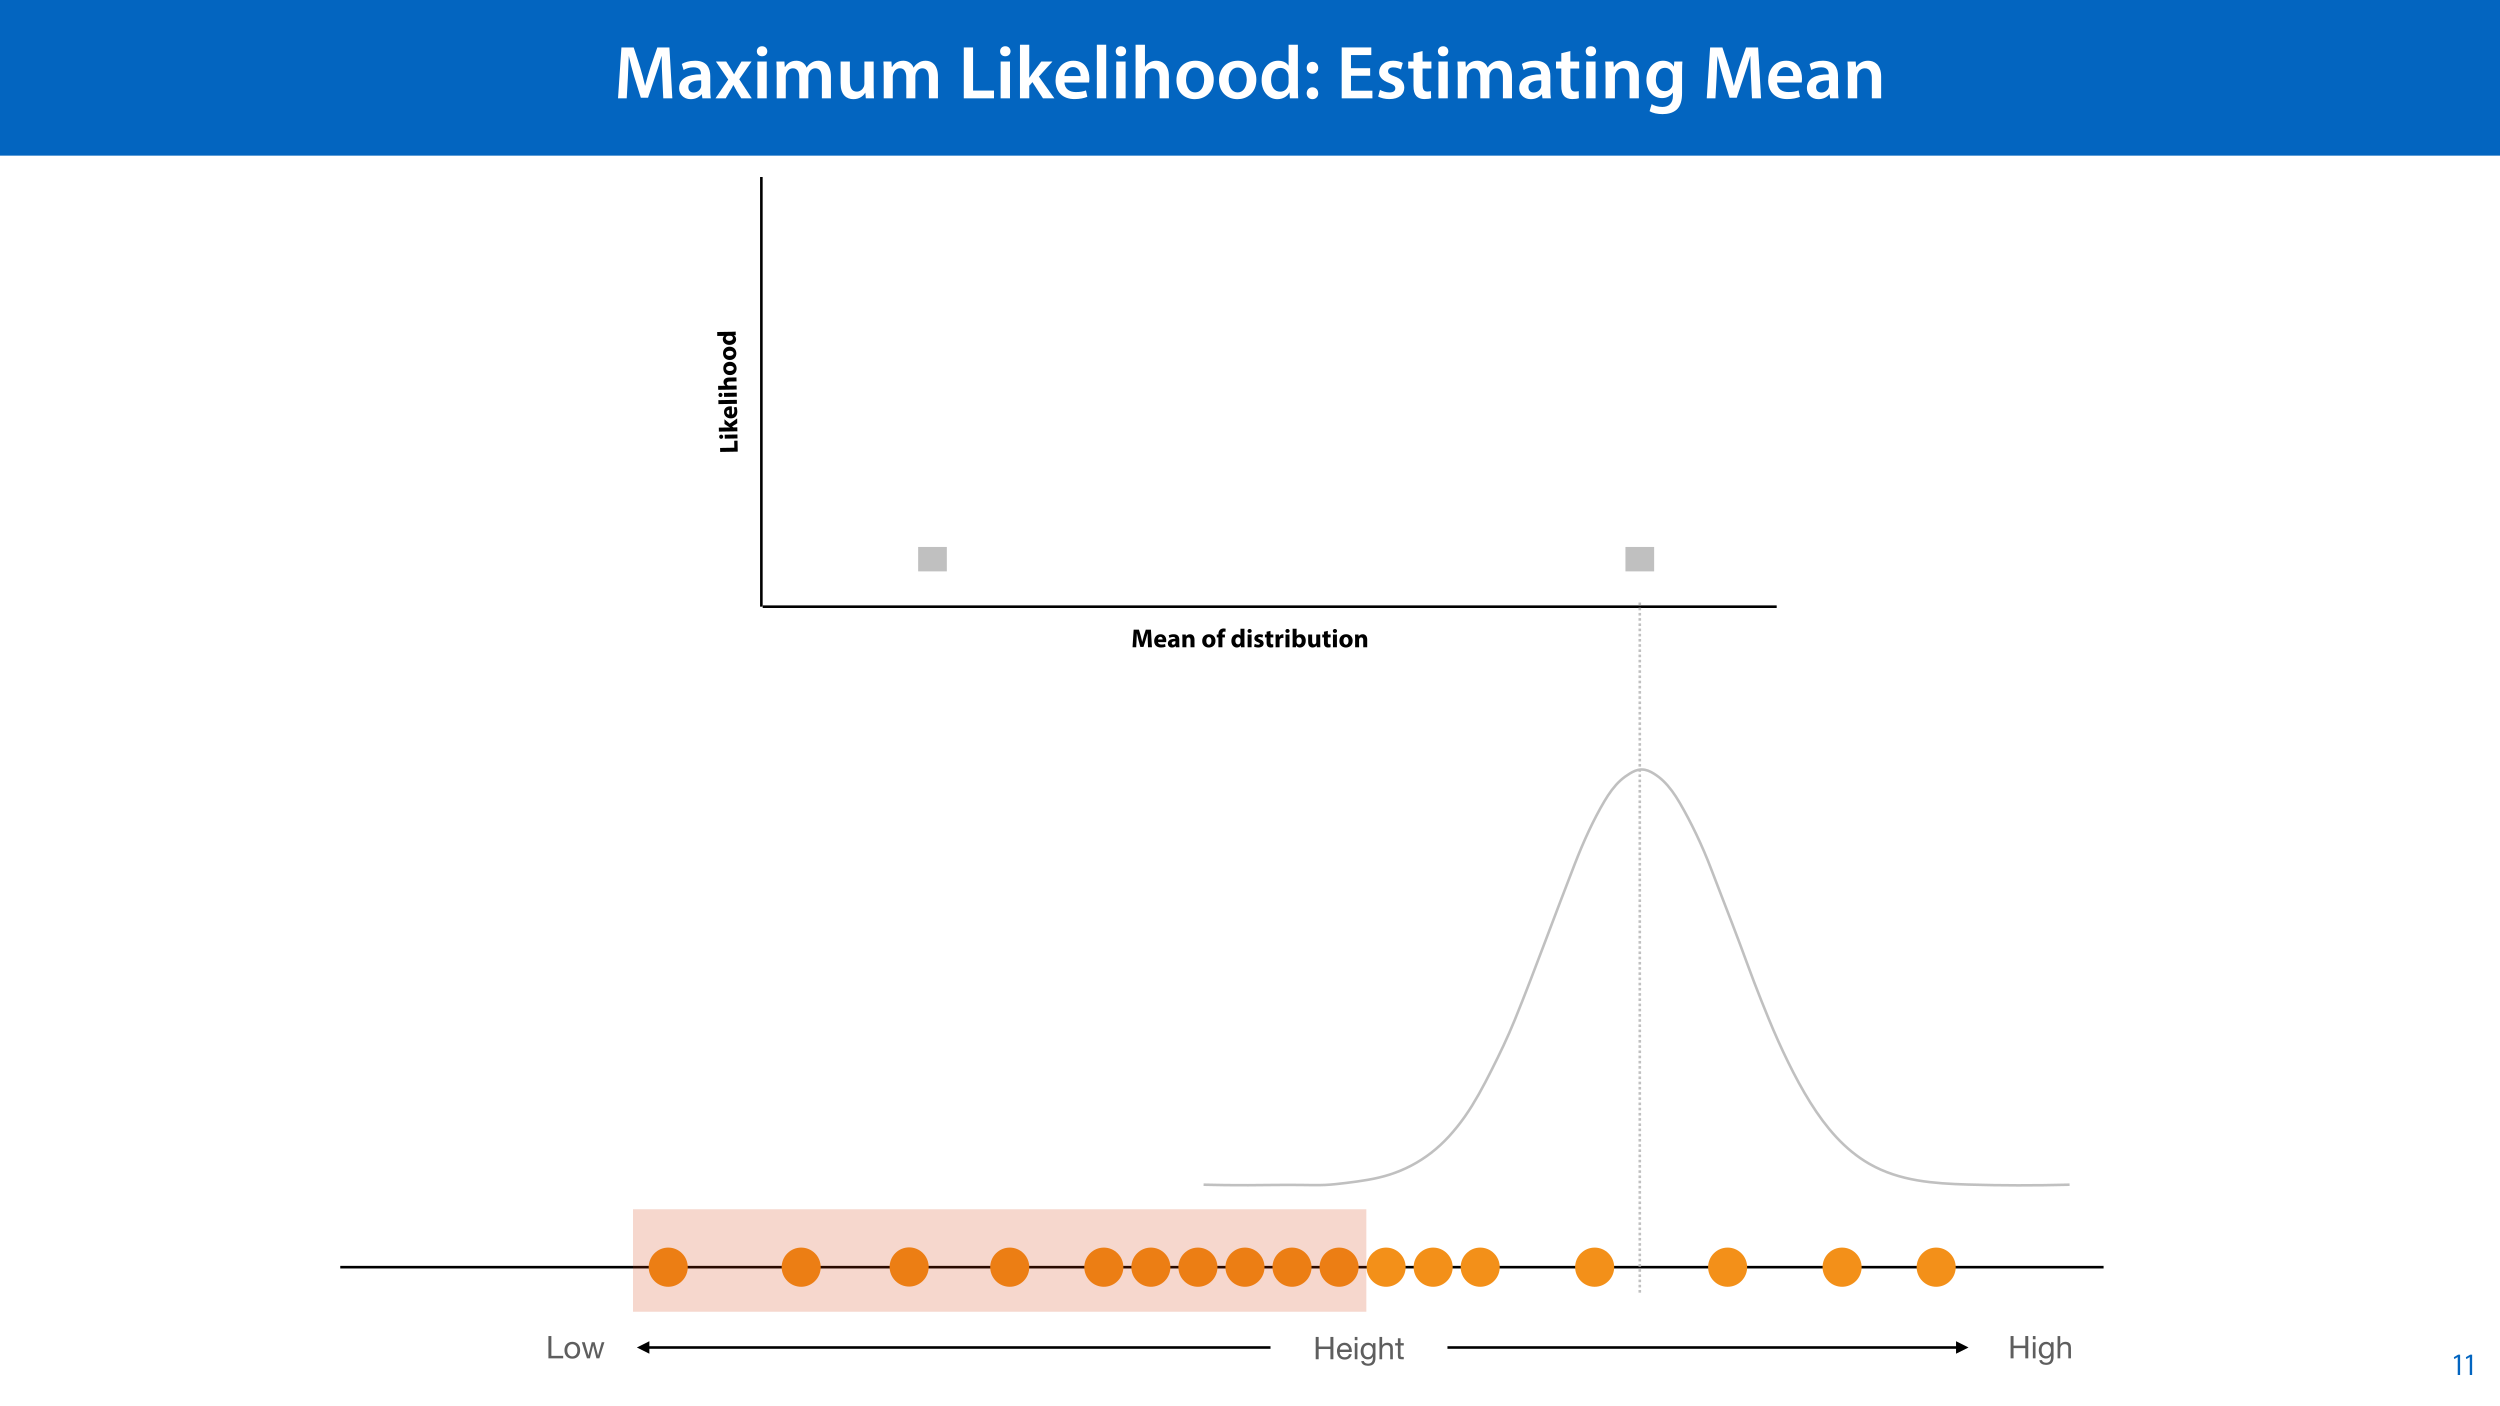 <?xml version="1.0" encoding="UTF-8"?>
<svg xmlns="http://www.w3.org/2000/svg" xmlns:xlink="http://www.w3.org/1999/xlink" width="1920" height="1080" viewBox="0 0 1920 1080">
<defs>
<filter id="filter-remove-color" x="0%" y="0%" width="100%" height="100%">
<feColorMatrix color-interpolation-filters="sRGB" values="0 0 0 0 1 0 0 0 0 1 0 0 0 0 1 0 0 0 1 0" />
</filter>
<g>
<g id="glyph-0-0">
<path d="M 37.875 0 L 44.828 0 L 42.578 -39.094 L 33.297 -39.094 L 27.891 -23.438 C 26.391 -18.844 25.062 -14.031 24.016 -9.797 L 23.844 -9.797 C 22.859 -14.156 21.641 -18.797 20.234 -23.375 L 15.141 -39.094 L 5.734 -39.094 L 3.125 0 L 9.797 0 L 10.672 -15.719 C 10.969 -21.047 11.188 -27.266 11.375 -32.359 L 11.484 -32.359 C 12.531 -27.484 13.922 -22.156 15.422 -17.172 L 20.641 -0.469 L 26.156 -0.469 L 31.844 -17.406 C 33.578 -22.328 35.203 -27.609 36.484 -32.359 L 36.656 -32.359 C 36.594 -27.094 36.891 -21 37.125 -15.953 Z M 37.875 0 "/>
</g>
<g id="glyph-0-1">
<path d="M 26.156 0 C 25.875 -1.734 25.75 -4.234 25.75 -6.781 L 25.75 -17 C 25.75 -23.141 23.141 -28.891 14.094 -28.891 C 9.625 -28.891 5.969 -27.672 3.891 -26.391 L 5.281 -21.75 C 7.188 -22.969 10.094 -23.844 12.875 -23.844 C 17.859 -23.844 18.625 -20.766 18.625 -18.906 L 18.625 -18.438 C 8.172 -18.5 1.859 -14.906 1.859 -7.766 C 1.859 -3.484 5.047 0.641 10.734 0.641 C 14.391 0.641 17.344 -0.922 19.078 -3.125 L 19.25 -3.125 L 19.719 0 Z M 18.797 -9.922 C 18.797 -9.453 18.734 -8.875 18.562 -8.359 C 17.922 -6.328 15.828 -4.469 12.984 -4.469 C 10.734 -4.469 8.938 -5.734 8.938 -8.531 C 8.938 -12.812 13.75 -13.922 18.797 -13.797 Z M 18.797 -9.922 "/>
</g>
<g id="glyph-0-2">
<path d="M 0.641 -28.25 L 10.094 -14.391 L 0.297 0 L 8.172 0 L 11.422 -5.625 C 12.359 -7.188 13.172 -8.578 13.984 -10.203 L 14.094 -10.203 C 14.906 -8.641 15.719 -7.141 16.641 -5.625 L 20.125 0 L 28.188 0 L 18.562 -14.672 L 28.016 -28.25 L 20.234 -28.25 L 17.109 -23.031 C 16.297 -21.578 15.484 -20.125 14.672 -18.562 L 14.5 -18.562 C 13.688 -20.016 12.875 -21.406 11.953 -22.906 L 8.578 -28.25 Z M 0.641 -28.25 "/>
</g>
<g id="glyph-0-3">
<path d="M 11.016 0 L 11.016 -28.25 L 3.828 -28.25 L 3.828 0 Z M 7.422 -40.016 C 5.047 -40.016 3.422 -38.344 3.422 -36.141 C 3.422 -33.984 4.984 -32.312 7.359 -32.312 C 9.859 -32.312 11.422 -33.984 11.422 -36.141 C 11.375 -38.344 9.859 -40.016 7.422 -40.016 Z M 7.422 -40.016 "/>
</g>
<g id="glyph-0-4">
<path d="M 3.828 0 L 10.781 0 L 10.781 -16.703 C 10.781 -17.516 10.906 -18.328 11.188 -19.031 C 11.828 -21 13.625 -23.078 16.297 -23.078 C 19.609 -23.078 21.172 -20.297 21.172 -16.359 L 21.172 0 L 28.125 0 L 28.125 -16.938 C 28.125 -17.75 28.297 -18.625 28.484 -19.312 C 29.234 -21.344 31.031 -23.078 33.469 -23.078 C 36.891 -23.078 38.516 -20.297 38.516 -15.609 L 38.516 0 L 45.469 0 L 45.469 -16.641 C 45.469 -25.688 40.719 -28.891 36.016 -28.891 C 33.703 -28.891 31.906 -28.297 30.328 -27.203 C 29 -26.391 27.844 -25.234 26.859 -23.656 L 26.734 -23.656 C 25.516 -26.797 22.625 -28.891 18.906 -28.891 C 14.156 -28.891 11.594 -26.281 10.203 -24.062 L 10.031 -24.062 L 9.75 -28.25 L 3.594 -28.25 C 3.766 -25.812 3.828 -23.078 3.828 -19.844 Z M 3.828 0 "/>
</g>
<g id="glyph-0-5">
<path d="M 29.109 -28.25 L 21.984 -28.25 L 21.984 -11.188 C 21.984 -10.375 21.812 -9.625 21.578 -8.984 C 20.828 -7.188 18.969 -5.156 16.125 -5.156 C 12.359 -5.156 10.844 -8.172 10.844 -12.875 L 10.844 -28.25 L 3.719 -28.25 L 3.719 -11.656 C 3.719 -2.438 8.406 0.641 13.578 0.641 C 18.625 0.641 21.406 -2.266 22.625 -4.297 L 22.734 -4.297 L 23.078 0 L 29.344 0 C 29.234 -2.312 29.109 -5.109 29.109 -8.469 Z M 29.109 -28.25 "/>
</g>
<g id="glyph-0-6">
</g>
<g id="glyph-0-7">
<path d="M 4.125 0 L 27.312 0 L 27.312 -5.969 L 11.25 -5.969 L 11.25 -39.094 L 4.125 -39.094 Z M 4.125 0 "/>
</g>
<g id="glyph-0-8">
<path d="M 10.969 -41.188 L 3.828 -41.188 L 3.828 0 L 10.969 0 L 10.969 -9.625 L 13.391 -12.469 L 21.516 0 L 30.281 0 L 18.328 -16.703 L 28.766 -28.25 L 20.188 -28.25 L 13.344 -19.141 C 12.594 -18.156 11.781 -16.938 11.078 -15.828 L 10.969 -15.828 Z M 10.969 -41.188 "/>
</g>
<g id="glyph-0-9">
<path d="M 27.781 -12.125 C 27.891 -12.766 28.016 -13.797 28.016 -15.141 C 28.016 -21.344 25 -28.891 15.828 -28.891 C 6.781 -28.891 2.031 -21.516 2.031 -13.688 C 2.031 -5.047 7.422 0.578 16.594 0.578 C 20.641 0.578 24.016 -0.172 26.453 -1.156 L 25.406 -6.094 C 23.266 -5.281 20.875 -4.812 17.578 -4.812 C 13.047 -4.812 9.047 -7.016 8.875 -12.125 Z M 8.875 -17.109 C 9.156 -20.016 11.016 -24.016 15.422 -24.016 C 20.188 -24.016 21.344 -19.719 21.281 -17.109 Z M 8.875 -17.109 "/>
</g>
<g id="glyph-0-10">
<path d="M 3.828 0 L 11.016 0 L 11.016 -41.188 L 3.828 -41.188 Z M 3.828 0 "/>
</g>
<g id="glyph-0-11">
<path d="M 3.828 0 L 11.016 0 L 11.016 -16.875 C 11.016 -17.688 11.078 -18.438 11.312 -19.031 C 12.062 -21.172 14.031 -23.031 16.812 -23.031 C 20.766 -23.031 22.266 -19.953 22.266 -15.828 L 22.266 0 L 29.406 0 L 29.406 -16.641 C 29.406 -25.688 24.359 -28.891 19.547 -28.891 C 17.75 -28.891 16.062 -28.422 14.672 -27.609 C 13.172 -26.797 12 -25.688 11.141 -24.359 L 11.016 -24.359 L 11.016 -41.188 L 3.828 -41.188 Z M 3.828 0 "/>
</g>
<g id="glyph-0-12">
<path d="M 16.641 -28.891 C 8.125 -28.891 2.031 -23.203 2.031 -13.922 C 2.031 -4.875 8.172 0.641 16.188 0.641 C 23.375 0.641 30.688 -4 30.688 -14.391 C 30.688 -22.969 25.062 -28.891 16.641 -28.891 Z M 16.469 -23.656 C 21.344 -23.656 23.312 -18.625 23.312 -14.203 C 23.312 -8.531 20.469 -4.531 16.406 -4.531 C 12.062 -4.531 9.391 -8.641 9.391 -14.094 C 9.391 -18.797 11.422 -23.656 16.469 -23.656 Z M 16.469 -23.656 "/>
</g>
<g id="glyph-0-13">
<path d="M 22.734 -41.188 L 22.734 -25.172 L 22.625 -25.172 C 21.344 -27.266 18.562 -28.891 14.672 -28.891 C 7.891 -28.891 1.969 -23.266 2.031 -13.797 C 2.031 -5.109 7.359 0.641 14.094 0.641 C 18.219 0.641 21.641 -1.328 23.312 -4.469 L 23.438 -4.469 L 23.719 0 L 30.109 0 C 29.984 -1.906 29.875 -5.047 29.875 -7.953 L 29.875 -41.188 Z M 22.734 -12.234 C 22.734 -11.484 22.672 -10.781 22.5 -10.156 C 21.812 -7.078 19.25 -5.109 16.359 -5.109 C 11.828 -5.109 9.281 -8.875 9.281 -14.031 C 9.281 -19.312 11.828 -23.375 16.406 -23.375 C 19.656 -23.375 21.922 -21.109 22.562 -18.328 C 22.672 -17.75 22.734 -17.047 22.734 -16.469 Z M 22.734 -12.234 "/>
</g>
<g id="glyph-0-14">
<path d="M 7.359 -18.906 C 10.031 -18.906 11.781 -20.828 11.781 -23.438 C 11.719 -26.094 9.969 -28.016 7.359 -28.016 C 4.812 -28.016 2.953 -26.094 2.953 -23.438 C 2.953 -20.828 4.75 -18.906 7.359 -18.906 Z M 7.359 0.641 C 10.031 0.641 11.781 -1.328 11.781 -3.891 C 11.719 -6.609 9.969 -8.469 7.359 -8.469 C 4.812 -8.469 2.953 -6.547 2.953 -3.891 C 2.953 -1.328 4.75 0.641 7.359 0.641 Z M 7.359 0.641 "/>
</g>
<g id="glyph-0-15">
<path d="M 25.984 -23.141 L 11.25 -23.141 L 11.25 -33.234 L 26.859 -33.234 L 26.859 -39.094 L 4.125 -39.094 L 4.125 0 L 27.719 0 L 27.719 -5.859 L 11.25 -5.859 L 11.25 -17.344 L 25.984 -17.344 Z M 25.984 -23.141 "/>
</g>
<g id="glyph-0-16">
<path d="M 2.094 -1.391 C 4.172 -0.234 7.25 0.578 10.672 0.578 C 18.156 0.578 22.156 -3.125 22.156 -8.234 C 22.094 -12.406 19.719 -15.016 14.609 -16.875 C 11.016 -18.156 9.688 -19.031 9.688 -20.828 C 9.688 -22.562 11.078 -23.781 13.625 -23.781 C 16.125 -23.781 18.391 -22.859 19.609 -22.156 L 21 -27.203 C 19.375 -28.078 16.641 -28.891 13.516 -28.891 C 6.953 -28.891 2.844 -25 2.844 -20.016 C 2.781 -16.703 5.109 -13.688 10.609 -11.781 C 14.094 -10.562 15.25 -9.562 15.25 -7.656 C 15.25 -5.797 13.859 -4.531 10.734 -4.531 C 8.172 -4.531 5.109 -5.562 3.484 -6.547 Z M 2.094 -1.391 "/>
</g>
<g id="glyph-0-17">
<path d="M 5.047 -34.625 L 5.047 -28.25 L 0.984 -28.25 L 0.984 -22.906 L 5.047 -22.906 L 5.047 -9.625 C 5.047 -5.922 5.734 -3.359 7.25 -1.734 C 8.578 -0.297 10.781 0.578 13.391 0.578 C 15.656 0.578 17.516 0.297 18.562 -0.109 L 18.438 -5.562 C 17.812 -5.391 16.875 -5.219 15.656 -5.219 C 12.938 -5.219 12 -7.016 12 -10.438 L 12 -22.906 L 18.797 -22.906 L 18.797 -28.25 L 12 -28.25 L 12 -36.312 Z M 5.047 -34.625 "/>
</g>
<g id="glyph-0-18">
<path d="M 3.828 0 L 11.016 0 L 11.016 -16.594 C 11.016 -17.406 11.078 -18.266 11.312 -18.906 C 12.062 -21.047 14.031 -23.078 16.875 -23.078 C 20.766 -23.078 22.266 -20.016 22.266 -15.953 L 22.266 0 L 29.406 0 L 29.406 -16.766 C 29.406 -25.688 24.297 -28.891 19.375 -28.891 C 14.672 -28.891 11.594 -26.219 10.375 -24.016 L 10.203 -24.016 L 9.859 -28.25 L 3.594 -28.25 C 3.766 -25.812 3.828 -23.078 3.828 -19.844 Z M 3.828 0 "/>
</g>
<g id="glyph-0-19">
<path d="M 23.438 -28.25 L 23.141 -24.469 L 23.031 -24.469 C 21.688 -26.797 19.141 -28.891 14.844 -28.891 C 8.062 -28.891 2.031 -23.266 2.031 -13.984 C 2.031 -5.969 7.016 -0.172 14.031 -0.172 C 17.75 -0.172 20.641 -1.859 22.266 -4.344 L 22.391 -4.344 L 22.391 -1.906 C 22.391 4.172 18.906 6.609 14.266 6.609 C 10.844 6.609 7.828 5.516 6.031 4.469 L 4.469 9.859 C 6.906 11.375 10.734 12.125 14.328 12.125 C 18.219 12.125 22.266 11.312 25.234 8.703 C 28.188 6.031 29.406 1.797 29.406 -4.125 L 29.406 -20.125 C 29.406 -24.016 29.516 -26.328 29.641 -28.25 Z M 22.266 -12.359 C 22.266 -11.547 22.156 -10.562 21.984 -9.797 C 21.172 -7.25 18.844 -5.516 16.188 -5.516 C 11.719 -5.516 9.281 -9.391 9.281 -14.203 C 9.281 -19.953 12.234 -23.438 16.234 -23.438 C 19.25 -23.438 21.281 -21.453 22.047 -18.844 C 22.219 -18.266 22.266 -17.578 22.266 -16.938 Z M 22.266 -12.359 "/>
</g>
<g id="glyph-1-0">
<path d="M 4.516 0 L 6.344 0 L 6.344 -15.594 L 4.797 -15.594 L 1.516 -13.688 L 1.875 -12.234 L 4.469 -13.734 L 4.516 -13.734 Z M 4.516 0 "/>
</g>
<g id="glyph-2-0">
<path d="M 1.875 -17.141 L 1.875 0 L 4.156 0 L 4.156 -7.844 L 13.172 -7.844 L 13.172 0 L 15.453 0 L 15.453 -17.141 L 13.172 -17.141 L 13.172 -9.766 L 4.156 -9.766 L 4.156 -17.141 Z M 1.875 -17.141 "/>
</g>
<g id="glyph-2-1">
<path d="M 10.156 -7.391 L 3.031 -7.391 C 3.062 -7.867 3.16 -8.32 3.328 -8.75 C 3.504 -9.176 3.742 -9.547 4.047 -9.859 C 4.359 -10.18 4.723 -10.43 5.141 -10.609 C 5.566 -10.797 6.047 -10.891 6.578 -10.891 C 7.086 -10.891 7.551 -10.797 7.969 -10.609 C 8.395 -10.43 8.766 -10.188 9.078 -9.875 C 9.391 -9.562 9.641 -9.188 9.828 -8.75 C 10.016 -8.32 10.125 -7.867 10.156 -7.391 Z M 12.125 -3.938 L 10.109 -3.938 C 9.93 -3.125 9.566 -2.516 9.016 -2.109 C 8.461 -1.711 7.754 -1.516 6.891 -1.516 C 6.211 -1.516 5.625 -1.625 5.125 -1.844 C 4.633 -2.07 4.227 -2.375 3.906 -2.75 C 3.594 -3.125 3.363 -3.555 3.219 -4.047 C 3.07 -4.535 3.008 -5.051 3.031 -5.594 L 12.312 -5.594 C 12.344 -6.344 12.273 -7.133 12.109 -7.969 C 11.941 -8.801 11.633 -9.566 11.188 -10.266 C 10.75 -10.973 10.164 -11.555 9.438 -12.016 C 8.719 -12.473 7.805 -12.703 6.703 -12.703 C 5.848 -12.703 5.062 -12.539 4.344 -12.219 C 3.633 -11.895 3.02 -11.445 2.5 -10.875 C 1.988 -10.301 1.586 -9.617 1.297 -8.828 C 1.004 -8.047 0.859 -7.18 0.859 -6.234 C 0.891 -5.297 1.031 -4.426 1.281 -3.625 C 1.531 -2.82 1.898 -2.133 2.391 -1.562 C 2.891 -0.988 3.504 -0.539 4.234 -0.219 C 4.961 0.102 5.82 0.266 6.812 0.266 C 8.219 0.266 9.383 -0.082 10.312 -0.781 C 11.25 -1.488 11.852 -2.539 12.125 -3.938 Z M 12.125 -3.938 "/>
</g>
<g id="glyph-2-2">
<path d="M 3.703 -14.641 L 3.703 -17.141 L 1.656 -17.141 L 1.656 -14.641 Z M 1.656 -12.406 L 1.656 0 L 3.703 0 L 3.703 -12.406 Z M 1.656 -12.406 "/>
</g>
<g id="glyph-2-3">
<path d="M 12.234 -1.062 L 12.234 -12.406 L 10.312 -12.406 L 10.312 -10.625 L 10.297 -10.625 C 9.93 -11.312 9.422 -11.828 8.766 -12.172 C 8.109 -12.523 7.383 -12.703 6.594 -12.703 C 5.52 -12.703 4.613 -12.492 3.875 -12.078 C 3.145 -11.672 2.555 -11.148 2.109 -10.516 C 1.66 -9.891 1.336 -9.188 1.141 -8.406 C 0.953 -7.633 0.859 -6.879 0.859 -6.141 C 0.859 -5.297 0.973 -4.492 1.203 -3.734 C 1.441 -2.973 1.789 -2.305 2.25 -1.734 C 2.719 -1.172 3.297 -0.719 3.984 -0.375 C 4.672 -0.039 5.477 0.125 6.406 0.125 C 7.207 0.125 7.961 -0.051 8.672 -0.406 C 9.391 -0.77 9.922 -1.336 10.266 -2.109 L 10.312 -2.109 L 10.312 -1.297 C 10.312 -0.609 10.242 0.02 10.109 0.594 C 9.973 1.176 9.754 1.672 9.453 2.078 C 9.148 2.484 8.766 2.801 8.297 3.031 C 7.836 3.27 7.27 3.391 6.594 3.391 C 6.258 3.391 5.906 3.352 5.531 3.281 C 5.164 3.207 4.828 3.086 4.516 2.922 C 4.211 2.766 3.953 2.555 3.734 2.297 C 3.516 2.047 3.398 1.738 3.391 1.375 L 1.344 1.375 C 1.375 2.039 1.551 2.602 1.875 3.062 C 2.195 3.531 2.598 3.906 3.078 4.188 C 3.566 4.477 4.109 4.688 4.703 4.812 C 5.305 4.945 5.898 5.016 6.484 5.016 C 8.461 5.016 9.914 4.508 10.844 3.5 C 11.77 2.488 12.234 0.969 12.234 -1.062 Z M 6.531 -1.656 C 5.852 -1.656 5.289 -1.797 4.844 -2.078 C 4.395 -2.359 4.035 -2.723 3.766 -3.172 C 3.492 -3.629 3.301 -4.141 3.188 -4.703 C 3.082 -5.266 3.031 -5.828 3.031 -6.391 C 3.031 -6.973 3.098 -7.535 3.234 -8.078 C 3.367 -8.629 3.582 -9.113 3.875 -9.531 C 4.164 -9.945 4.547 -10.273 5.016 -10.516 C 5.484 -10.766 6.047 -10.891 6.703 -10.891 C 7.336 -10.891 7.879 -10.758 8.328 -10.5 C 8.773 -10.25 9.141 -9.91 9.422 -9.484 C 9.703 -9.066 9.906 -8.594 10.031 -8.062 C 10.156 -7.531 10.219 -6.992 10.219 -6.453 C 10.219 -5.879 10.148 -5.301 10.016 -4.719 C 9.879 -4.145 9.664 -3.629 9.375 -3.172 C 9.094 -2.723 8.711 -2.359 8.234 -2.078 C 7.766 -1.797 7.195 -1.656 6.531 -1.656 Z M 6.531 -1.656 "/>
</g>
<g id="glyph-2-4">
<path d="M 1.531 -17.141 L 1.531 0 L 3.578 0 L 3.578 -7.016 C 3.578 -7.566 3.648 -8.078 3.797 -8.547 C 3.953 -9.023 4.18 -9.438 4.484 -9.781 C 4.785 -10.133 5.164 -10.406 5.625 -10.594 C 6.082 -10.789 6.625 -10.891 7.25 -10.891 C 8.031 -10.891 8.645 -10.664 9.094 -10.219 C 9.539 -9.77 9.766 -9.164 9.766 -8.406 L 9.766 0 L 11.812 0 L 11.812 -8.156 C 11.812 -8.832 11.742 -9.445 11.609 -10 C 11.473 -10.551 11.234 -11.023 10.891 -11.422 C 10.555 -11.828 10.117 -12.141 9.578 -12.359 C 9.035 -12.586 8.352 -12.703 7.531 -12.703 C 7.164 -12.703 6.785 -12.66 6.391 -12.578 C 6.004 -12.492 5.629 -12.367 5.266 -12.203 C 4.91 -12.035 4.586 -11.816 4.297 -11.547 C 4.004 -11.285 3.781 -10.961 3.625 -10.578 L 3.578 -10.578 L 3.578 -17.141 Z M 1.531 -17.141 "/>
</g>
<g id="glyph-2-5">
<path d="M 4.375 -12.406 L 4.375 -16.125 L 2.328 -16.125 L 2.328 -12.406 L 0.219 -12.406 L 0.219 -10.609 L 2.328 -10.609 L 2.328 -2.719 C 2.328 -2.133 2.379 -1.664 2.484 -1.312 C 2.598 -0.969 2.77 -0.695 3 -0.5 C 3.238 -0.312 3.547 -0.18 3.922 -0.109 C 4.297 -0.035 4.75 0 5.281 0 L 6.844 0 L 6.844 -1.797 L 5.906 -1.797 C 5.582 -1.797 5.32 -1.805 5.125 -1.828 C 4.926 -1.859 4.77 -1.91 4.656 -1.984 C 4.539 -2.066 4.461 -2.18 4.422 -2.328 C 4.391 -2.473 4.375 -2.664 4.375 -2.906 L 4.375 -10.609 L 6.844 -10.609 L 6.844 -12.406 Z M 4.375 -12.406 "/>
</g>
<g id="glyph-2-6">
<path d="M 1.875 -17.141 L 1.875 0 L 13.219 0 L 13.219 -1.922 L 4.156 -1.922 L 4.156 -17.141 Z M 1.875 -17.141 "/>
</g>
<g id="glyph-2-7">
<path d="M 3.031 -6.188 C 3.031 -6.938 3.129 -7.602 3.328 -8.188 C 3.523 -8.781 3.801 -9.273 4.156 -9.672 C 4.508 -10.066 4.922 -10.367 5.391 -10.578 C 5.859 -10.785 6.359 -10.891 6.891 -10.891 C 7.422 -10.891 7.922 -10.785 8.391 -10.578 C 8.859 -10.367 9.27 -10.066 9.625 -9.672 C 9.977 -9.273 10.254 -8.781 10.453 -8.188 C 10.648 -7.602 10.75 -6.938 10.75 -6.188 C 10.75 -5.438 10.648 -4.77 10.453 -4.188 C 10.254 -3.602 9.977 -3.113 9.625 -2.719 C 9.27 -2.332 8.859 -2.035 8.391 -1.828 C 7.922 -1.617 7.422 -1.516 6.891 -1.516 C 6.359 -1.516 5.859 -1.617 5.391 -1.828 C 4.922 -2.035 4.508 -2.332 4.156 -2.719 C 3.801 -3.113 3.523 -3.602 3.328 -4.188 C 3.129 -4.77 3.031 -5.438 3.031 -6.188 Z M 0.859 -6.188 C 0.859 -5.281 0.984 -4.43 1.234 -3.641 C 1.492 -2.859 1.879 -2.176 2.391 -1.594 C 2.91 -1.008 3.547 -0.551 4.297 -0.219 C 5.047 0.102 5.91 0.266 6.891 0.266 C 7.879 0.266 8.742 0.102 9.484 -0.219 C 10.234 -0.551 10.863 -1.008 11.375 -1.594 C 11.883 -2.176 12.266 -2.859 12.516 -3.641 C 12.773 -4.43 12.906 -5.281 12.906 -6.188 C 12.906 -7.102 12.773 -7.957 12.516 -8.75 C 12.266 -9.539 11.883 -10.227 11.375 -10.812 C 10.863 -11.395 10.234 -11.852 9.484 -12.188 C 8.742 -12.531 7.879 -12.703 6.891 -12.703 C 5.91 -12.703 5.047 -12.531 4.297 -12.188 C 3.547 -11.852 2.91 -11.395 2.391 -10.812 C 1.879 -10.227 1.492 -9.539 1.234 -8.75 C 0.984 -7.957 0.859 -7.102 0.859 -6.188 Z M 0.859 -6.188 "/>
</g>
<g id="glyph-2-8">
<path d="M 13.828 0 L 17.781 -12.406 L 15.672 -12.406 L 12.891 -2.25 L 12.844 -2.25 L 10.25 -12.406 L 8.016 -12.406 L 5.516 -2.25 L 5.469 -2.25 L 2.656 -12.406 L 0.406 -12.406 L 4.391 0 L 6.594 0 L 9.094 -9.859 L 9.141 -9.859 L 11.656 0 Z M 13.828 0 "/>
</g>
<g id="glyph-3-0">
<path d="M 12.922 0 L 15.906 0 L 15.156 -13.484 L 11.188 -13.484 L 9.734 -9 C 9.297 -7.5 8.844 -5.719 8.453 -4.156 L 8.406 -4.156 C 8.094 -5.734 7.688 -7.422 7.266 -8.984 L 5.938 -13.484 L 1.875 -13.484 L 1.016 0 L 3.844 0 L 4.078 -5.125 C 4.188 -6.797 4.234 -8.875 4.312 -10.703 L 4.359 -10.703 C 4.688 -8.938 5.141 -7.016 5.578 -5.438 L 7.016 -0.219 L 9.406 -0.219 L 11.047 -5.484 C 11.562 -7.062 12.125 -8.984 12.547 -10.703 L 12.594 -10.703 C 12.594 -8.734 12.656 -6.781 12.719 -5.156 Z M 12.922 0 "/>
</g>
<g id="glyph-3-1">
<path d="M 9.859 -3.922 C 9.906 -4.141 9.953 -4.594 9.953 -5.125 C 9.953 -7.547 8.766 -10 5.594 -10 C 2.203 -10 0.656 -7.266 0.656 -4.781 C 0.656 -1.719 2.562 0.203 5.875 0.203 C 7.203 0.203 8.422 0 9.422 -0.406 L 9.016 -2.453 C 8.203 -2.203 7.359 -2.062 6.312 -2.062 C 4.906 -2.062 3.656 -2.656 3.562 -3.922 Z M 3.547 -6 C 3.625 -6.812 4.141 -7.984 5.422 -7.984 C 6.812 -7.984 7.141 -6.734 7.141 -6 Z M 3.547 -6 "/>
</g>
<g id="glyph-3-2">
<path d="M 9.516 0 C 9.422 -0.547 9.375 -1.438 9.375 -2.375 L 9.375 -5.781 C 9.375 -8.078 8.344 -10 5.078 -10 C 3.297 -10 1.953 -9.516 1.281 -9.141 L 1.844 -7.188 C 2.484 -7.578 3.547 -7.922 4.547 -7.922 C 6.047 -7.922 6.312 -7.188 6.312 -6.656 L 6.312 -6.516 C 2.859 -6.547 0.578 -5.312 0.578 -2.781 C 0.578 -1.219 1.766 0.219 3.734 0.219 C 4.906 0.219 5.906 -0.203 6.547 -0.984 L 6.594 -0.984 L 6.781 0 Z M 6.422 -3.562 C 6.422 -3.375 6.406 -3.203 6.359 -3.047 C 6.156 -2.422 5.547 -1.922 4.781 -1.922 C 4.094 -1.922 3.578 -2.297 3.578 -3.078 C 3.578 -4.266 4.812 -4.641 6.422 -4.625 Z M 6.422 -3.562 "/>
</g>
<g id="glyph-3-3">
<path d="M 1.219 0 L 4.266 0 L 4.266 -5.641 C 4.266 -5.922 4.297 -6.219 4.375 -6.406 C 4.578 -6.953 5.078 -7.547 5.922 -7.547 C 7.016 -7.547 7.453 -6.688 7.453 -5.422 L 7.453 0 L 10.5 0 L 10.5 -5.797 C 10.5 -8.688 9 -10 7 -10 C 5.375 -10 4.375 -9.062 3.984 -8.438 L 3.922 -8.438 L 3.781 -9.781 L 1.141 -9.781 C 1.188 -8.922 1.219 -7.875 1.219 -6.656 Z M 1.219 0 "/>
</g>
<g id="glyph-3-4">
</g>
<g id="glyph-3-5">
<path d="M 5.875 -10 C 2.734 -10 0.656 -7.984 0.656 -4.812 C 0.656 -1.656 2.859 0.219 5.719 0.219 C 8.344 0.219 10.875 -1.422 10.875 -5 C 10.875 -7.938 8.875 -10 5.875 -10 Z M 5.797 -7.844 C 7.188 -7.844 7.734 -6.359 7.734 -4.906 C 7.734 -3.141 6.984 -1.953 5.797 -1.953 C 4.5 -1.953 3.797 -3.219 3.797 -4.906 C 3.797 -6.344 4.344 -7.844 5.797 -7.844 Z M 5.797 -7.844 "/>
</g>
<g id="glyph-3-6">
<path d="M 4.625 0 L 4.625 -7.547 L 6.562 -7.547 L 6.562 -9.781 L 4.594 -9.781 L 4.594 -10.281 C 4.594 -11.234 5.016 -12.016 6.016 -12.016 C 6.422 -12.016 6.734 -11.953 7 -11.875 L 7.125 -14.219 C 6.703 -14.344 6.188 -14.422 5.5 -14.422 C 4.625 -14.422 3.562 -14.156 2.797 -13.438 C 1.922 -12.641 1.562 -11.344 1.562 -10.156 L 1.562 -9.781 L 0.281 -9.781 L 0.281 -7.547 L 1.562 -7.547 L 1.562 0 Z M 4.625 0 "/>
</g>
<g id="glyph-3-7">
<path d="M 7.656 -14.203 L 7.656 -8.906 L 7.625 -8.906 C 7.188 -9.578 6.234 -10 5.047 -10 C 2.703 -10 0.641 -8.094 0.656 -4.797 C 0.656 -1.766 2.516 0.219 4.844 0.219 C 6.094 0.219 7.281 -0.344 7.906 -1.438 L 7.938 -1.438 L 8.078 0 L 10.781 0 C 10.734 -0.656 10.703 -1.812 10.703 -2.922 L 10.703 -14.203 Z M 7.656 -4.359 C 7.656 -4.094 7.641 -3.875 7.578 -3.656 C 7.406 -2.797 6.703 -2.203 5.812 -2.203 C 4.562 -2.203 3.734 -3.234 3.734 -4.906 C 3.734 -6.438 4.453 -7.688 5.844 -7.688 C 6.781 -7.688 7.438 -7 7.625 -6.188 C 7.641 -6.016 7.656 -5.797 7.656 -5.641 Z M 7.656 -4.359 "/>
</g>
<g id="glyph-3-8">
<path d="M 4.266 0 L 4.266 -9.781 L 1.219 -9.781 L 1.219 0 Z M 2.734 -14.047 C 1.766 -14.047 1.125 -13.375 1.141 -12.5 C 1.125 -11.656 1.766 -10.984 2.719 -10.984 C 3.719 -10.984 4.359 -11.656 4.359 -12.5 C 4.344 -13.375 3.719 -14.047 2.734 -14.047 Z M 2.734 -14.047 "/>
</g>
<g id="glyph-3-9">
<path d="M 0.656 -0.484 C 1.406 -0.078 2.547 0.203 3.812 0.203 C 6.625 0.203 8.062 -1.141 8.062 -2.953 C 8.047 -4.406 7.266 -5.344 5.406 -5.984 C 4.203 -6.406 3.812 -6.641 3.812 -7.094 C 3.812 -7.594 4.234 -7.906 4.984 -7.906 C 5.812 -7.906 6.656 -7.578 7.094 -7.344 L 7.641 -9.438 C 7.047 -9.734 6.016 -10 4.875 -10 C 2.453 -10 0.906 -8.625 0.906 -6.797 C 0.875 -5.641 1.656 -4.547 3.688 -3.859 C 4.812 -3.484 5.125 -3.234 5.125 -2.734 C 5.125 -2.234 4.734 -1.922 3.812 -1.922 C 2.922 -1.922 1.766 -2.312 1.203 -2.656 Z M 0.656 -0.484 "/>
</g>
<g id="glyph-3-10">
<path d="M 1.641 -11.906 L 1.641 -9.781 L 0.344 -9.781 L 0.344 -7.547 L 1.641 -7.547 L 1.641 -3.547 C 1.641 -2.156 1.922 -1.219 2.484 -0.641 C 2.953 -0.141 3.781 0.203 4.766 0.203 C 5.625 0.203 6.344 0.094 6.734 -0.062 L 6.719 -2.359 C 6.5 -2.312 6.203 -2.281 5.812 -2.281 C 4.906 -2.281 4.625 -2.812 4.625 -4 L 4.625 -7.547 L 6.797 -7.547 L 6.797 -9.781 L 4.625 -9.781 L 4.625 -12.578 Z M 1.641 -11.906 "/>
</g>
<g id="glyph-3-11">
<path d="M 1.219 0 L 4.266 0 L 4.266 -4.953 C 4.266 -5.203 4.281 -5.438 4.312 -5.641 C 4.516 -6.578 5.281 -7.188 6.406 -7.188 C 6.734 -7.188 7 -7.141 7.219 -7.094 L 7.219 -9.953 C 7 -10 6.859 -10 6.578 -10 C 5.641 -10 4.438 -9.406 3.938 -7.984 L 3.859 -7.984 L 3.766 -9.781 L 1.141 -9.781 C 1.188 -8.938 1.219 -8 1.219 -6.562 Z M 1.219 0 "/>
</g>
<g id="glyph-3-12">
<path d="M 3.719 0 L 3.844 -1.359 L 3.875 -1.359 C 4.578 -0.203 5.688 0.219 6.812 0.219 C 9.062 0.219 11.297 -1.547 11.297 -5.062 C 11.312 -8.062 9.594 -10 7.266 -10 C 5.906 -10 4.875 -9.453 4.297 -8.625 L 4.266 -8.625 L 4.266 -14.203 L 1.219 -14.203 L 1.219 -2.922 C 1.219 -1.812 1.188 -0.641 1.141 0 Z M 4.266 -5.594 C 4.266 -5.797 4.281 -5.984 4.312 -6.156 C 4.516 -7.047 5.281 -7.656 6.094 -7.656 C 7.516 -7.656 8.203 -6.453 8.203 -4.938 C 8.203 -3.188 7.406 -2.188 6.094 -2.188 C 5.219 -2.188 4.516 -2.797 4.312 -3.625 C 4.281 -3.781 4.266 -3.953 4.266 -4.156 Z M 4.266 -5.594 "/>
</g>
<g id="glyph-3-13">
<path d="M 10.438 -9.781 L 7.375 -9.781 L 7.375 -3.953 C 7.375 -3.719 7.359 -3.484 7.281 -3.297 C 7.078 -2.812 6.594 -2.234 5.766 -2.234 C 4.703 -2.234 4.234 -3.094 4.234 -4.516 L 4.234 -9.781 L 1.188 -9.781 L 1.188 -4.047 C 1.188 -1.016 2.641 0.219 4.625 0.219 C 6.375 0.219 7.297 -0.781 7.688 -1.375 L 7.734 -1.375 L 7.875 0 L 10.516 0 C 10.484 -0.812 10.438 -1.859 10.438 -3.141 Z M 10.438 -9.781 "/>
</g>
<g id="glyph-4-0">
<path d="M -0.016 -1.312 L -0.172 -9.734 L -2.734 -9.688 L -2.641 -4.328 L -13.562 -4.141 L -13.5 -1.078 Z M -0.016 -1.312 "/>
</g>
<g id="glyph-4-1">
<path d="M -0.078 -4.266 L -9.859 -4.094 L -9.797 -1.047 L -0.016 -1.219 Z M -14.094 -2.5 C -14.078 -1.531 -13.391 -0.906 -12.516 -0.922 C -11.672 -0.922 -11.016 -1.578 -11.031 -2.531 C -11.047 -3.531 -11.734 -4.156 -12.578 -4.141 C -13.453 -4.125 -14.109 -3.484 -14.094 -2.5 Z M -14.094 -2.5 "/>
</g>
<g id="glyph-4-2">
<path d="M -14.281 -4.031 L -14.219 -0.984 L -0.016 -1.219 L -0.078 -4.266 L -3.141 -4.219 L -4.094 -4.984 L -0.125 -7.406 L -0.188 -11.141 L -5.938 -7.047 L -9.969 -10.469 L -9.906 -6.812 L -6.922 -4.891 C -6.531 -4.656 -6.141 -4.406 -5.734 -4.203 L -5.734 -4.172 Z M -14.281 -4.031 "/>
</g>
<g id="glyph-4-3">
<path d="M -4.094 -9.797 C -4.312 -9.844 -4.766 -9.875 -5.297 -9.859 C -7.719 -9.828 -10.141 -8.594 -10.094 -5.422 C -10.031 -2.031 -7.281 -0.531 -4.797 -0.578 C -1.734 -0.625 0.156 -2.562 0.109 -5.875 C 0.078 -7.203 -0.141 -8.422 -0.562 -9.422 L -2.609 -8.969 C -2.344 -8.172 -2.188 -7.328 -2.172 -6.281 C -2.141 -4.875 -2.719 -3.609 -3.984 -3.5 Z M -6.062 -3.453 C -6.875 -3.516 -8.047 -4 -8.078 -5.281 C -8.094 -6.672 -6.859 -7.031 -6.125 -7.047 Z M -6.062 -3.453 "/>
</g>
<g id="glyph-4-4">
<path d="M -0.016 -1.219 L -0.078 -4.266 L -14.281 -4.031 L -14.219 -0.984 Z M -0.016 -1.219 "/>
</g>
<g id="glyph-4-5">
<path d="M -0.016 -1.219 L -0.078 -4.266 L -5.875 -4.172 C -6.094 -4.156 -6.359 -4.172 -6.562 -4.25 C -7.094 -4.453 -7.625 -4.953 -7.641 -5.75 C -7.672 -6.891 -6.781 -7.344 -5.5 -7.359 L -0.125 -7.453 L -0.172 -10.5 L -5.891 -10.406 C -8.828 -10.359 -10.156 -8.844 -10.125 -6.906 C -10.109 -6.344 -9.953 -5.766 -9.719 -5.344 C -9.438 -4.859 -9.125 -4.469 -8.703 -4.156 L -8.703 -4.125 L -14.281 -4.031 L -14.219 -0.984 Z M -0.016 -1.219 "/>
</g>
<g id="glyph-4-6">
<path d="M -10.094 -5.703 C -10.047 -2.562 -8 -0.516 -4.828 -0.578 C -1.672 -0.625 0.172 -2.859 0.125 -5.719 C 0.078 -8.344 -1.609 -10.844 -5.188 -10.797 C -8.125 -10.734 -10.156 -8.703 -10.094 -5.703 Z M -7.938 -5.672 C -7.969 -7.062 -6.484 -7.625 -5.031 -7.656 C -3.266 -7.688 -2.078 -6.953 -2.047 -5.766 C -2.031 -4.469 -3.281 -3.75 -4.969 -3.719 C -6.406 -3.688 -7.922 -4.219 -7.938 -5.672 Z M -7.938 -5.672 "/>
</g>
<g id="glyph-4-7">
<path d="M -14.328 -7.422 L -9.031 -7.5 L -9.031 -7.469 C -9.703 -7.031 -10.109 -6.062 -10.078 -4.875 C -10.047 -2.531 -8.109 -0.5 -4.812 -0.578 C -1.781 -0.625 0.172 -2.516 0.141 -4.844 C 0.109 -6.094 -0.469 -7.281 -1.578 -7.875 L -1.578 -7.906 L -0.141 -8.078 L -0.188 -10.781 C -0.844 -10.719 -2 -10.672 -3.109 -10.656 L -14.391 -10.469 Z M -4.484 -7.578 C -4.219 -7.594 -4 -7.578 -3.781 -7.516 C -2.922 -7.359 -2.312 -6.672 -2.297 -5.781 C -2.281 -4.531 -3.297 -3.688 -4.969 -3.656 C -6.5 -3.625 -7.766 -4.328 -7.781 -5.719 C -7.797 -6.656 -7.125 -7.312 -6.312 -7.516 C -6.141 -7.531 -5.922 -7.562 -5.766 -7.562 Z M -4.484 -7.578 "/>
</g>
</g>
<clipPath id="clip-0">
<path clip-rule="nonzero" d="M 260.316 972 L 1616.551 972 L 1616.551 975 L 260.316 975 Z M 260.316 972 "/>
</clipPath>
<clipPath id="clip-1">
<path clip-rule="nonzero" d="M 496 1033 L 976.754 1033 L 976.754 1036 L 496 1036 Z M 496 1033 "/>
</clipPath>
<clipPath id="clip-2">
<path clip-rule="nonzero" d="M 1110.641 1033 L 1505 1033 L 1505 1036 L 1110.641 1036 Z M 1110.641 1033 "/>
</clipPath>
<clipPath id="clip-3">
<path clip-rule="nonzero" d="M 584.75 464 L 1365.5 464 L 1365.5 467 L 584.75 467 Z M 584.75 464 "/>
</clipPath>
<clipPath id="clip-4">
<path clip-rule="nonzero" d="M 583 134.926 L 586 134.926 L 586 466.906 L 583 466.906 Z M 583 134.926 "/>
</clipPath>
<clipPath id="clip-5">
<path clip-rule="nonzero" d="M 551 321 L 567 321 L 567 348 L 551 348 Z M 551 321 "/>
</clipPath>
<clipPath id="clip-6">
<path clip-rule="nonzero" d="M 546.238 364.516 L 544.098 237.875 L 578.715 237.289 L 580.859 363.93 Z M 546.238 364.516 "/>
</clipPath>
<clipPath id="clip-7">
<path clip-rule="nonzero" d="M 551 277 L 567 277 L 567 322 L 551 322 Z M 551 277 "/>
</clipPath>
<clipPath id="clip-8">
<path clip-rule="nonzero" d="M 546.238 364.516 L 544.098 237.875 L 578.715 237.289 L 580.859 363.93 Z M 546.238 364.516 "/>
</clipPath>
<clipPath id="clip-9">
<path clip-rule="nonzero" d="M 555 266 L 566 266 L 566 277 L 555 277 Z M 555 266 "/>
</clipPath>
<clipPath id="clip-10">
<path clip-rule="nonzero" d="M 546.238 364.516 L 544.098 237.875 L 578.715 237.289 L 580.859 363.93 Z M 546.238 364.516 "/>
</clipPath>
<clipPath id="clip-11">
<path clip-rule="nonzero" d="M 550 254 L 566 254 L 566 266 L 550 266 Z M 550 254 "/>
</clipPath>
<clipPath id="clip-12">
<path clip-rule="nonzero" d="M 546.238 364.516 L 544.098 237.875 L 578.715 237.289 L 580.859 363.93 Z M 546.238 364.516 "/>
</clipPath>
<mask id="mask-0">
<g filter="url(#filter-remove-color)">
<rect x="-192" y="-108" width="2304" height="1296" fill="rgb(0%, 0%, 0%)" fill-opacity="0.196"/>
</g>
</mask>
<clipPath id="clip-13">
<rect x="0" y="0" width="564" height="80"/>
</clipPath>
<g id="source-7" clip-path="url(#clip-13)">
<path fill-rule="nonzero" fill="rgb(82.353%, 19.608%, 0%)" fill-opacity="1" d="M 0.141 79.434 L 563.355 79.434 L 563.355 0.711 L 0.141 0.711 Z M 0.141 79.434 "/>
</g>
</defs>
<rect x="-192" y="-108" width="2304" height="1296" fill="rgb(100%, 100%, 100%)" fill-opacity="1"/>
<path fill-rule="nonzero" fill="rgb(1.176%, 39.607%, 75.294%)" fill-opacity="1" d="M 0 119.531 L 1920 119.531 L 1920 0 L 0 0 Z M 0 119.531 "/>
<g fill="rgb(100%, 100%, 100%)" fill-opacity="1">
<use xlink:href="#glyph-0-0" x="471.524" y="75.525"/>
</g>
<g fill="rgb(100%, 100%, 100%)" fill-opacity="1">
<use xlink:href="#glyph-0-1" x="519.722" y="75.525"/>
<use xlink:href="#glyph-0-2" x="549.186" y="75.525"/>
<use xlink:href="#glyph-0-3" x="577.838" y="75.525"/>
<use xlink:href="#glyph-0-4" x="592.686" y="75.525"/>
<use xlink:href="#glyph-0-5" x="641.87" y="75.525"/>
<use xlink:href="#glyph-0-4" x="674.872" y="75.525"/>
<use xlink:href="#glyph-0-6" x="724.056" y="75.525"/>
<use xlink:href="#glyph-0-7" x="736.062" y="75.525"/>
<use xlink:href="#glyph-0-3" x="764.656" y="75.525"/>
<use xlink:href="#glyph-0-8" x="779.504" y="75.525"/>
</g>
<g fill="rgb(100%, 100%, 100%)" fill-opacity="1">
<use xlink:href="#glyph-0-9" x="808.62" y="75.525"/>
<use xlink:href="#glyph-0-10" x="838.548" y="75.525"/>
<use xlink:href="#glyph-0-3" x="853.454" y="75.525"/>
<use xlink:href="#glyph-0-11" x="868.302" y="75.525"/>
<use xlink:href="#glyph-0-12" x="901.478" y="75.525"/>
<use xlink:href="#glyph-0-12" x="934.19" y="75.525"/>
<use xlink:href="#glyph-0-13" x="966.902" y="75.525"/>
<use xlink:href="#glyph-0-14" x="1000.6" y="75.525"/>
<use xlink:href="#glyph-0-6" x="1014.288" y="75.525"/>
<use xlink:href="#glyph-0-15" x="1026.294" y="75.525"/>
</g>
<g fill="rgb(100%, 100%, 100%)" fill-opacity="1">
<use xlink:href="#glyph-0-16" x="1056.338" y="75.525"/>
<use xlink:href="#glyph-0-17" x="1080.524" y="75.525"/>
<use xlink:href="#glyph-0-3" x="1100.882" y="75.525"/>
<use xlink:href="#glyph-0-4" x="1115.73" y="75.525"/>
<use xlink:href="#glyph-0-1" x="1164.914" y="75.525"/>
</g>
<g fill="rgb(100%, 100%, 100%)" fill-opacity="1">
<use xlink:href="#glyph-0-17" x="1194.03" y="75.525"/>
<use xlink:href="#glyph-0-3" x="1214.388" y="75.525"/>
<use xlink:href="#glyph-0-18" x="1229.236" y="75.525"/>
<use xlink:href="#glyph-0-19" x="1262.412" y="75.525"/>
<use xlink:href="#glyph-0-6" x="1295.646" y="75.525"/>
<use xlink:href="#glyph-0-0" x="1307.652" y="75.525"/>
</g>
<g fill="rgb(100%, 100%, 100%)" fill-opacity="1">
<use xlink:href="#glyph-0-9" x="1355.908" y="75.525"/>
<use xlink:href="#glyph-0-1" x="1385.836" y="75.525"/>
<use xlink:href="#glyph-0-18" x="1415.3" y="75.525"/>
</g>
<g fill="rgb(1.176%, 39.607%, 75.294%)" fill-opacity="1">
<use xlink:href="#glyph-1-0" x="1883.02" y="1056"/>
<use xlink:href="#glyph-1-0" x="1892.26" y="1056"/>
</g>
<g clip-path="url(#clip-0)">
<path fill="none" stroke-width="2" stroke-linecap="butt" stroke-linejoin="miter" stroke="rgb(0%, 0%, 0%)" stroke-opacity="1" stroke-miterlimit="4" d="M -0.001 0.001 L 1354.233 0.001 " transform="matrix(1, 0, 0, 1, 261.317, 973.202)"/>
</g>
<path fill-rule="nonzero" fill="rgb(95.294%, 56.471%, 9.804%)" fill-opacity="1" d="M 1002.871 962.555 C 1008.73 968.434 1008.73 977.969 1002.871 983.848 C 997.016 989.727 987.516 989.727 981.66 983.848 C 975.801 977.969 975.801 968.434 981.66 962.555 C 987.516 956.676 997.016 956.676 1002.871 962.555 Z M 1002.871 962.555 "/>
<path fill-rule="nonzero" fill="rgb(95.294%, 56.471%, 9.804%)" fill-opacity="1" d="M 1039.004 962.555 C 1044.859 968.434 1044.859 977.969 1039.004 983.848 C 1033.145 989.727 1023.648 989.727 1017.789 983.848 C 1011.934 977.969 1011.934 968.434 1017.789 962.555 C 1023.648 956.676 1033.145 956.676 1039.004 962.555 Z M 1039.004 962.555 "/>
<path fill-rule="nonzero" fill="rgb(95.294%, 56.471%, 9.804%)" fill-opacity="1" d="M 966.742 962.555 C 972.602 968.434 972.602 977.969 966.742 983.848 C 960.883 989.727 951.387 989.727 945.527 983.848 C 939.672 977.969 939.672 968.434 945.527 962.555 C 951.387 956.676 960.883 956.676 966.742 962.555 Z M 966.742 962.555 "/>
<path fill-rule="nonzero" fill="rgb(95.294%, 56.471%, 9.804%)" fill-opacity="1" d="M 1111.266 962.555 C 1117.121 968.434 1117.121 977.969 1111.266 983.848 C 1105.406 989.727 1095.91 989.727 1090.051 983.848 C 1084.195 977.969 1084.195 968.434 1090.051 962.555 C 1095.91 956.676 1105.406 956.676 1111.266 962.555 Z M 1111.266 962.555 "/>
<path fill-rule="nonzero" fill="rgb(95.294%, 56.471%, 9.804%)" fill-opacity="1" d="M 1147.395 962.555 C 1153.254 968.434 1153.254 977.969 1147.395 983.848 C 1141.539 989.727 1132.039 989.727 1126.184 983.848 C 1120.324 977.969 1120.324 968.434 1126.184 962.555 C 1132.039 956.676 1141.539 956.676 1147.395 962.555 Z M 1147.395 962.555 "/>
<path fill-rule="nonzero" fill="rgb(95.294%, 56.471%, 9.804%)" fill-opacity="1" d="M 1075.133 962.555 C 1080.992 968.434 1080.992 977.969 1075.133 983.848 C 1069.277 989.727 1059.777 989.727 1053.922 983.848 C 1048.062 977.969 1048.062 968.434 1053.922 962.555 C 1059.777 956.676 1069.277 956.676 1075.133 962.555 Z M 1075.133 962.555 "/>
<path fill-rule="nonzero" fill="rgb(95.294%, 56.471%, 9.804%)" fill-opacity="1" d="M 894.48 962.555 C 900.34 968.434 900.34 977.969 894.48 983.848 C 888.621 989.727 879.125 989.727 873.266 983.848 C 867.41 977.969 867.41 968.434 873.266 962.555 C 879.125 956.676 888.621 956.676 894.48 962.555 Z M 894.48 962.555 "/>
<path fill-rule="nonzero" fill="rgb(95.294%, 56.471%, 9.804%)" fill-opacity="1" d="M 930.609 962.555 C 936.469 968.434 936.469 977.969 930.609 983.848 C 924.754 989.727 915.258 989.727 909.398 983.848 C 903.539 977.969 903.539 968.434 909.398 962.555 C 915.258 956.676 924.754 956.676 930.609 962.555 Z M 930.609 962.555 "/>
<path fill-rule="nonzero" fill="rgb(95.294%, 56.471%, 9.804%)" fill-opacity="1" d="M 858.352 962.555 C 864.207 968.434 864.207 977.969 858.352 983.848 C 852.492 989.727 842.996 989.727 837.137 983.848 C 831.277 977.969 831.277 968.434 837.137 962.555 C 842.996 956.676 852.492 956.676 858.352 962.555 Z M 858.352 962.555 "/>
<path fill-rule="nonzero" fill="rgb(95.294%, 56.471%, 9.804%)" fill-opacity="1" d="M 708.828 962.395 C 714.684 968.273 714.684 977.805 708.828 983.684 C 702.969 989.566 693.473 989.566 687.613 983.684 C 681.758 977.805 681.758 968.273 687.613 962.395 C 693.473 956.516 702.969 956.516 708.828 962.395 Z M 708.828 962.395 "/>
<path fill-rule="nonzero" fill="rgb(95.294%, 56.471%, 9.804%)" fill-opacity="1" d="M 786.09 962.555 C 791.945 968.434 791.945 977.969 786.09 983.848 C 780.23 989.727 770.734 989.727 764.875 983.848 C 759.016 977.969 759.016 968.434 764.875 962.555 C 770.734 956.676 780.23 956.676 786.09 962.555 Z M 786.09 962.555 "/>
<path fill-rule="nonzero" fill="rgb(95.294%, 56.471%, 9.804%)" fill-opacity="1" d="M 625.918 962.555 C 631.773 968.434 631.773 977.969 625.918 983.848 C 620.059 989.727 610.562 989.727 604.703 983.848 C 598.848 977.969 598.848 968.434 604.703 962.555 C 610.562 956.676 620.059 956.676 625.918 962.555 Z M 625.918 962.555 "/>
<path fill-rule="nonzero" fill="rgb(95.294%, 56.471%, 9.804%)" fill-opacity="1" d="M 523.801 962.555 C 529.66 968.434 529.66 977.969 523.801 983.848 C 517.941 989.727 508.445 989.727 502.586 983.848 C 496.73 977.969 496.73 968.434 502.586 962.555 C 508.445 956.676 517.941 956.676 523.801 962.555 Z M 523.801 962.555 "/>
<path fill-rule="nonzero" fill="rgb(95.294%, 56.471%, 9.804%)" fill-opacity="1" d="M 1425.332 962.555 C 1431.191 968.434 1431.191 977.969 1425.332 983.848 C 1419.473 989.727 1409.977 989.727 1404.117 983.848 C 1398.262 977.969 1398.262 968.434 1404.117 962.555 C 1409.977 956.676 1419.473 956.676 1425.332 962.555 Z M 1425.332 962.555 "/>
<path fill-rule="nonzero" fill="rgb(95.294%, 56.471%, 9.804%)" fill-opacity="1" d="M 1497.594 962.555 C 1503.449 968.434 1503.449 977.969 1497.594 983.848 C 1491.734 989.727 1482.238 989.727 1476.379 983.848 C 1470.523 977.969 1470.523 968.434 1476.379 962.555 C 1482.238 956.676 1491.734 956.676 1497.594 962.555 Z M 1497.594 962.555 "/>
<path fill-rule="nonzero" fill="rgb(95.294%, 56.471%, 9.804%)" fill-opacity="1" d="M 1337.422 962.555 C 1343.281 968.434 1343.281 977.969 1337.422 983.848 C 1331.562 989.727 1322.066 989.727 1316.211 983.848 C 1310.352 977.969 1310.352 968.434 1316.211 962.555 C 1322.066 956.676 1331.562 956.676 1337.422 962.555 Z M 1337.422 962.555 "/>
<path fill-rule="nonzero" fill="rgb(95.294%, 56.471%, 9.804%)" fill-opacity="1" d="M 1235.305 962.555 C 1241.164 968.434 1241.164 977.969 1235.305 983.848 C 1229.445 989.727 1219.949 989.727 1214.094 983.848 C 1208.234 977.969 1208.234 968.434 1214.094 962.555 C 1219.949 956.676 1229.445 956.676 1235.305 962.555 Z M 1235.305 962.555 "/>
<g clip-path="url(#clip-1)">
<path fill="none" stroke-width="2" stroke-linecap="butt" stroke-linejoin="miter" stroke="rgb(0%, 0%, 0%)" stroke-opacity="1" stroke-miterlimit="4" d="M 0.001 -0 L 478.04 -0 " transform="matrix(-1, 0, 0, -1, 975.755, 1034.855)"/>
</g>
<path fill-rule="nonzero" fill="rgb(0%, 0%, 0%)" fill-opacity="1" d="M 498.715 1030.055 L 489.113 1034.855 L 498.715 1039.656 Z M 498.715 1030.055 "/>
<g clip-path="url(#clip-2)">
<path fill="none" stroke-width="2" stroke-linecap="butt" stroke-linejoin="miter" stroke="rgb(0%, 0%, 0%)" stroke-opacity="1" stroke-miterlimit="4" d="M 0.002 0 L 391.595 0 " transform="matrix(1, 0, 0, 1, 1111.639, 1034.855)"/>
</g>
<path fill-rule="nonzero" fill="rgb(0%, 0%, 0%)" fill-opacity="1" d="M 1502.234 1039.656 L 1511.832 1034.855 L 1502.234 1030.055 Z M 1502.234 1039.656 "/>
<g fill="rgb(36.862%, 36.862%, 36.862%)" fill-opacity="1">
<use xlink:href="#glyph-2-0" x="1008.585" y="1043.907"/>
<use xlink:href="#glyph-2-1" x="1025.913" y="1043.907"/>
<use xlink:href="#glyph-2-2" x="1038.801" y="1043.907"/>
<use xlink:href="#glyph-2-3" x="1044.129" y="1043.907"/>
<use xlink:href="#glyph-2-4" x="1057.905" y="1043.907"/>
<use xlink:href="#glyph-2-5" x="1071.249" y="1043.907"/>
</g>
<g fill="rgb(36.862%, 36.862%, 36.862%)" fill-opacity="1">
<use xlink:href="#glyph-2-0" x="1542.253" y="1043.216"/>
<use xlink:href="#glyph-2-2" x="1559.581" y="1043.216"/>
<use xlink:href="#glyph-2-3" x="1564.909" y="1043.216"/>
<use xlink:href="#glyph-2-4" x="1578.685" y="1043.216"/>
</g>
<g fill="rgb(36.862%, 36.862%, 36.862%)" fill-opacity="1">
<use xlink:href="#glyph-2-6" x="419.303" y="1043.216"/>
<use xlink:href="#glyph-2-7" x="432.647" y="1043.216"/>
<use xlink:href="#glyph-2-8" x="446.423" y="1043.216"/>
</g>
<g clip-path="url(#clip-3)">
<path fill="none" stroke-width="2" stroke-linecap="butt" stroke-linejoin="miter" stroke="rgb(0%, 0%, 0%)" stroke-opacity="1" stroke-miterlimit="4" d="M -0.001 0.002 L 778.749 0.002 " transform="matrix(1, 0, 0, 1, 585.751, 465.936)"/>
</g>
<g clip-path="url(#clip-4)">
<path fill="none" stroke-width="2" stroke-linecap="butt" stroke-linejoin="miter" stroke="rgb(0%, 0%, 0%)" stroke-opacity="1" stroke-miterlimit="4" d="M -0.001 -0.001 L 329.979 -0.001 " transform="matrix(0, -1, 1, 0, 584.728, 465.905)"/>
</g>
<g fill="rgb(0%, 0%, 0%)" fill-opacity="1">
<use xlink:href="#glyph-3-0" x="868.77" y="497.089"/>
</g>
<g fill="rgb(0%, 0%, 0%)" fill-opacity="1">
<use xlink:href="#glyph-3-1" x="885.75" y="497.089"/>
<use xlink:href="#glyph-3-2" x="896.31" y="497.089"/>
<use xlink:href="#glyph-3-3" x="906.87" y="497.089"/>
<use xlink:href="#glyph-3-4" x="918.59" y="497.089"/>
<use xlink:href="#glyph-3-5" x="922.63" y="497.089"/>
<use xlink:href="#glyph-3-6" x="934.17" y="497.089"/>
<use xlink:href="#glyph-3-4" x="940.99" y="497.089"/>
<use xlink:href="#glyph-3-7" x="945.03" y="497.089"/>
<use xlink:href="#glyph-3-8" x="956.95" y="497.089"/>
<use xlink:href="#glyph-3-9" x="962.43" y="497.089"/>
<use xlink:href="#glyph-3-10" x="971.11" y="497.089"/>
<use xlink:href="#glyph-3-11" x="978.45" y="497.089"/>
<use xlink:href="#glyph-3-8" x="986.05" y="497.089"/>
<use xlink:href="#glyph-3-12" x="991.53" y="497.089"/>
<use xlink:href="#glyph-3-13" x="1003.49" y="497.089"/>
<use xlink:href="#glyph-3-10" x="1015.15" y="497.089"/>
<use xlink:href="#glyph-3-8" x="1022.49" y="497.089"/>
<use xlink:href="#glyph-3-5" x="1027.97" y="497.089"/>
<use xlink:href="#glyph-3-3" x="1039.51" y="497.089"/>
</g>
<g clip-path="url(#clip-5)">
<g clip-path="url(#clip-6)">
<g fill="rgb(0%, 0%, 0%)" fill-opacity="1">
<use xlink:href="#glyph-4-0" x="566.59" y="348.16"/>
<use xlink:href="#glyph-4-1" x="566.417" y="337.942"/>
<use xlink:href="#glyph-4-2" x="566.324" y="332.462"/>
</g>
</g>
</g>
<g clip-path="url(#clip-7)">
<g clip-path="url(#clip-8)">
<g fill="rgb(0%, 0%, 0%)" fill-opacity="1">
<use xlink:href="#glyph-4-3" x="566.146" y="321.904"/>
<use xlink:href="#glyph-4-4" x="565.967" y="311.345"/>
<use xlink:href="#glyph-4-1" x="565.874" y="305.846"/>
<use xlink:href="#glyph-4-5" x="565.781" y="300.367"/>
<use xlink:href="#glyph-4-6" x="565.583" y="288.649"/>
</g>
</g>
</g>
<g clip-path="url(#clip-9)">
<g clip-path="url(#clip-10)">
<g fill="rgb(0%, 0%, 0%)" fill-opacity="1">
<use xlink:href="#glyph-4-6" x="565.387" y="277.05"/>
</g>
</g>
</g>
<g clip-path="url(#clip-11)">
<g clip-path="url(#clip-12)">
<g fill="rgb(0%, 0%, 0%)" fill-opacity="1">
<use xlink:href="#glyph-4-7" x="565.191" y="265.452"/>
</g>
</g>
</g>
<path fill-rule="nonzero" fill="rgb(75.294%, 75.294%, 75.294%)" fill-opacity="1" d="M 705.137 438.82 L 727.176 438.82 L 727.176 420.062 L 705.137 420.062 Z M 705.137 438.82 "/>
<g mask="url(#mask-0)">
<use xlink:href="#source-7" transform="matrix(1, 0, 0, 1, 486, 928)"/>
</g>
<path fill="none" stroke-width="2" stroke-linecap="butt" stroke-linejoin="miter" stroke="rgb(75.294%, 75.294%, 75.294%)" stroke-opacity="1" stroke-dasharray="2 2" stroke-miterlimit="4" d="M -0.001 -0.002 L 530.441 -0.002 " transform="matrix(0, -1, 1, 0, 1259.361, 992.745)"/>
<path fill-rule="nonzero" fill="rgb(75.294%, 75.294%, 75.294%)" fill-opacity="1" d="M 1248.34 438.82 L 1270.379 438.82 L 1270.379 420.062 L 1248.34 420.062 Z M 1248.34 438.82 "/>
<path fill="none" stroke-width="2" stroke-linecap="butt" stroke-linejoin="miter" stroke="rgb(75.294%, 75.294%, 75.294%)" stroke-opacity="1" stroke-miterlimit="4" d="M 0.002 318.868 C 11.498 319.173 22.885 319.306 34.182 319.259 C 47.975 319.204 61.654 318.892 75.252 319.079 C 81.334 319.161 87.416 319.341 93.494 319.052 C 98.853 318.794 104.193 318.173 109.529 317.517 C 120.799 316.122 132.041 314.599 143.021 311.079 C 154.478 307.403 165.06 301.895 174.658 294.493 C 179.533 290.731 184.142 286.489 188.447 281.786 C 192.744 277.075 196.822 272.009 200.631 266.587 C 208.264 255.739 214.767 243.517 221.092 230.985 C 227.4 218.478 233.576 205.626 238.967 192.372 C 246.92 172.817 254.682 152.395 262.283 132.29 C 266.076 122.267 269.826 112.313 273.541 102.583 C 277.377 92.528 281.17 82.692 284.842 73.181 C 291.795 55.165 299.584 38.298 307.861 24.333 C 311.412 18.341 315.439 12.688 320.193 8.38 C 322.42 6.356 324.873 4.587 327.428 3.052 C 330.049 1.474 332.865 0.071 336.24 0.001 C 339.904 -0.073 342.955 1.427 345.74 3.126 C 348.291 4.688 350.701 6.54 352.932 8.661 C 357.67 13.161 361.885 19.091 365.635 25.524 C 374.267 40.341 382.932 58.231 390.006 76.899 C 392.959 84.7 396.045 92.645 399.162 100.696 C 403.381 111.599 407.674 122.63 411.838 133.778 C 415.529 143.669 419.127 153.653 422.881 163.497 C 426.494 172.97 430.252 182.31 434.01 191.485 C 438.635 202.782 443.627 213.931 448.932 224.743 C 454.228 235.528 459.842 245.981 465.939 255.728 C 472.037 265.466 478.642 274.524 486.064 282.485 C 493.525 290.497 501.807 297.392 511.146 302.77 C 534.56 316.255 561.057 317.946 586.869 318.751 C 612.502 319.548 638.506 319.579 665.08 318.868 " transform="matrix(1, 0, 0, 1, 924.35, 590.976)"/>
</svg>
